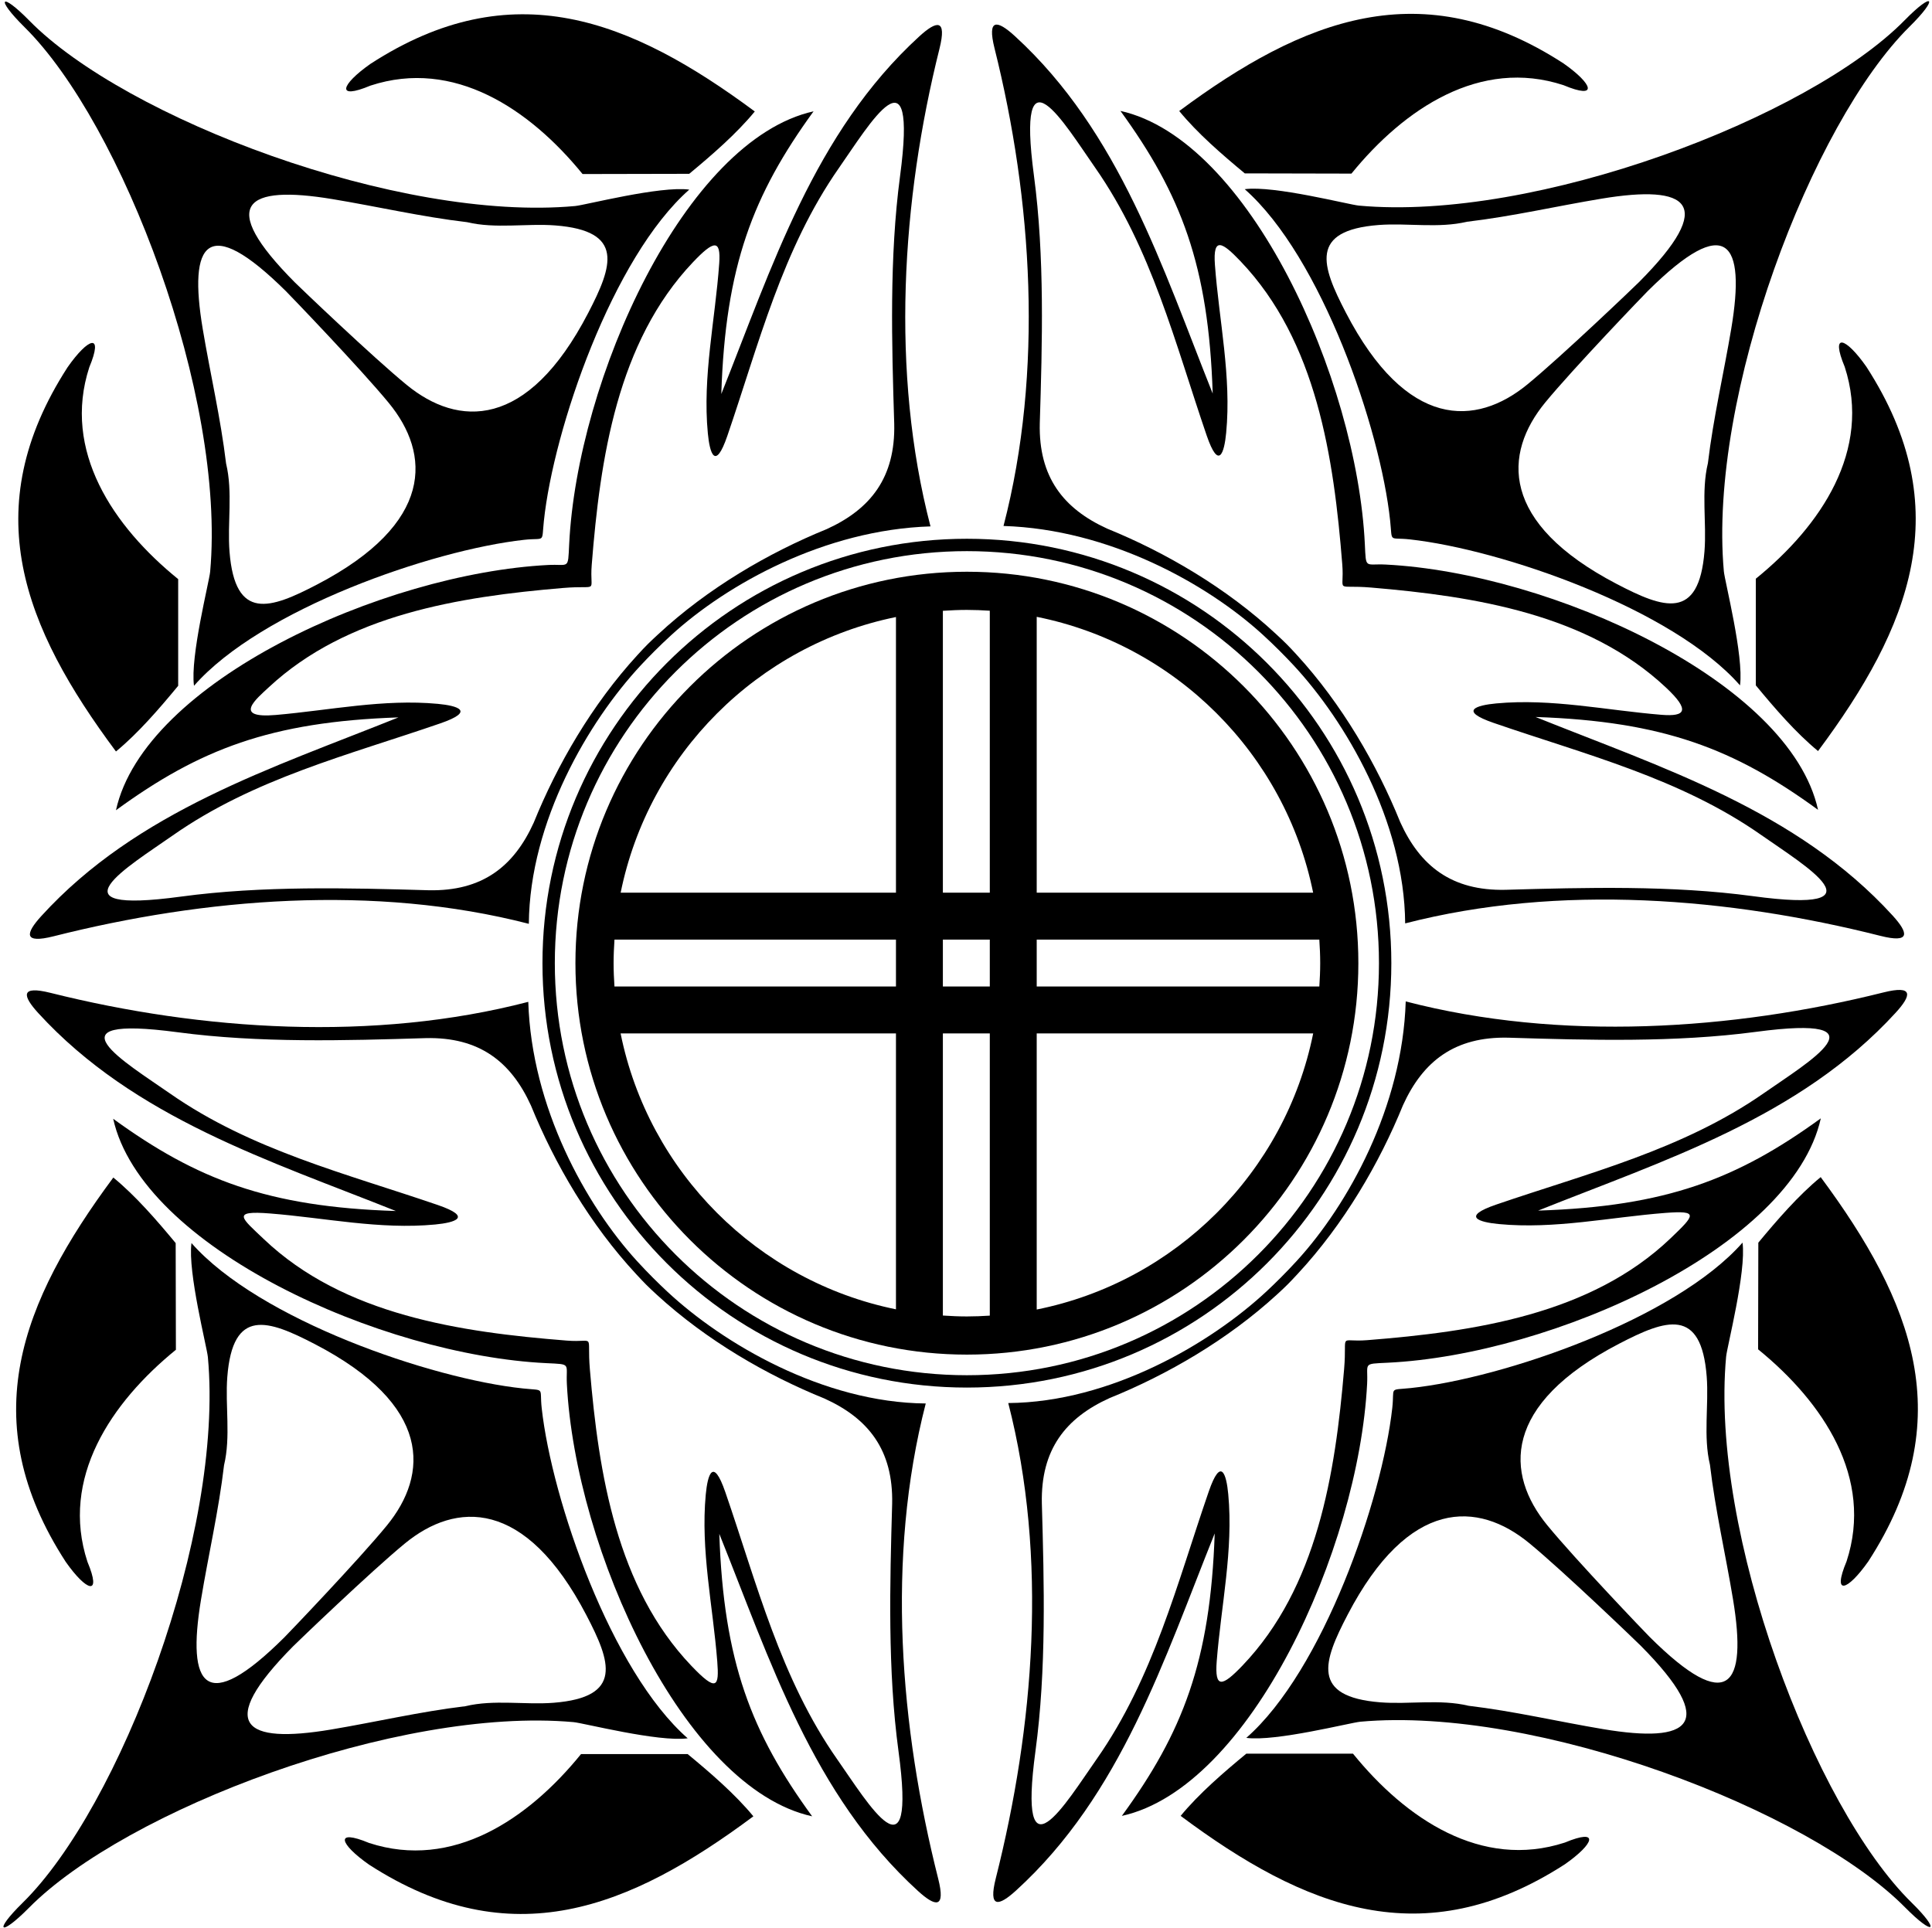 <?xml version="1.0" encoding="UTF-8"?>
<svg xmlns="http://www.w3.org/2000/svg" xmlns:xlink="http://www.w3.org/1999/xlink" width="482pt" height="481pt" viewBox="0 0 482 481" version="1.1">
<g id="surface1">
<path style=" stroke:none;fill-rule:nonzero;fill:rgb(0%,0%,0%);fill-opacity:1;" d="M 347.113 240.312 C 347.113 181.832 299.703 134.422 241.223 134.422 C 182.742 134.422 135.336 181.832 135.336 240.312 C 135.336 298.793 182.742 346.199 241.223 346.199 C 299.703 346.199 347.113 298.793 347.113 240.312 Z M 241.223 343.117 C 184.445 343.117 138.418 297.09 138.418 240.312 C 138.418 183.535 184.445 137.508 241.223 137.508 C 298 137.508 344.027 183.535 344.027 240.312 C 344.027 297.09 298 343.117 241.223 343.117 "/>
<path style=" stroke:none;fill-rule:nonzero;fill:rgb(0%,0%,0%);fill-opacity:1;" d="M 241.223 142.648 C 187.285 142.648 143.559 186.375 143.559 240.312 C 143.559 294.25 187.285 337.977 241.223 337.977 C 295.16 337.977 338.887 294.25 338.887 240.312 C 338.887 186.375 295.16 142.648 241.223 142.648 Z M 258.641 153.898 C 293.285 160.844 320.59 188.098 327.605 222.719 L 258.641 222.719 Z M 223.527 326.676 C 188.988 319.637 161.801 292.395 154.828 257.836 L 223.527 257.836 Z M 223.527 246.129 L 153.297 246.129 C 153.168 244.203 153.082 242.27 153.082 240.312 C 153.082 238.332 153.172 236.371 153.301 234.426 L 223.527 234.426 Z M 223.527 222.719 L 154.844 222.719 C 161.84 188.191 189.012 160.984 223.527 153.949 Z M 246.938 328.25 C 245.047 328.371 243.145 328.453 241.223 328.453 C 239.207 328.453 237.215 328.359 235.23 328.227 L 235.23 257.836 L 246.938 257.836 Z M 246.938 246.129 L 235.23 246.129 L 235.23 234.426 L 246.938 234.426 Z M 246.938 222.719 L 235.23 222.719 L 235.23 152.395 C 237.215 152.262 239.207 152.172 241.223 152.172 C 243.145 152.172 245.047 152.254 246.938 152.375 Z M 258.641 326.727 L 258.641 257.836 L 327.617 257.836 C 320.629 292.488 293.312 319.773 258.641 326.727 Z M 258.641 246.129 L 258.641 234.426 L 329.148 234.426 C 329.277 236.371 329.367 238.332 329.367 240.312 C 329.367 242.27 329.277 244.203 329.152 246.129 L 258.641 246.129 "/>
<path style=" stroke:none;fill-rule:nonzero;fill:rgb(0%,0%,0%);fill-opacity:1;" d="M 16.855 91.637 C -5.988 127.02 5.898 156.57 28.93 187.492 C 34.473 182.934 39.773 176.773 44.453 171.105 L 44.453 144.492 C 28.191 131.309 15.5 112.461 22.277 91.637 C 25.93 82.859 22.004 84.273 16.855 91.637 "/>
<path style=" stroke:none;fill-rule:nonzero;fill:rgb(0%,0%,0%);fill-opacity:1;" d="M 141.996 135.855 C 141.688 142.262 142.004 140.695 136.738 140.965 C 95.574 143.086 35.988 170.082 28.93 202.156 C 49.758 186.969 67.477 180.078 99.406 178.992 C 68.055 191.605 34.223 202.297 10.312 228.551 C 6.344 232.906 5.797 235.516 13.375 233.602 C 51.039 224.094 93.375 220.551 131.934 230.492 C 132.145 204.93 146.867 179.91 159.871 165.988 C 161.898 163.82 164.508 161.164 167.453 158.473 C 181.395 145.73 205.801 132.152 232.141 131.336 C 222.117 92.801 224.949 49.836 234.383 12.156 C 236.277 4.574 233.672 5.125 229.32 9.105 C 203.121 33.07 192.496 66.922 179.953 98.301 C 180.973 66.367 187.824 48.637 202.969 27.777 C 170.871 34.91 143.977 94.68 141.996 135.855 Z M 181.457 108.75 C 189.312 85.848 195.145 62.184 209.289 41.922 C 216.965 30.934 228.992 10.578 224.547 43.949 C 221.852 64.176 222.473 85.703 223.094 105.727 C 223.406 119.113 217.223 127.012 206.266 132.008 C 191.719 137.926 176.559 146.773 164.172 158.285 C 161.898 160.395 161.273 160.988 159.02 163.449 C 147.703 175.789 138.996 190.816 133.164 205.234 C 128.195 216.203 120.312 222.402 106.922 222.117 C 86.898 221.539 65.371 220.965 45.148 223.703 C 11.785 228.219 32.117 216.145 43.09 208.449 C 63.32 194.262 86.973 188.379 109.859 180.477 C 118.711 177.418 114.148 176.074 109.211 175.609 C 95.66 174.344 82.281 177.215 68.828 178.383 C 57.852 179.336 64.016 174.309 67.117 171.422 C 86.602 153.309 114.625 148.879 140.441 146.703 C 149.816 145.91 147.039 148.309 147.625 140.934 C 149.727 114.426 153.969 85.352 172.883 65.422 C 178.098 59.93 179.863 59.637 179.434 65.707 C 178.434 79.844 175.23 93.887 176.594 108.113 C 177.062 113.047 178.418 117.605 181.457 108.75 "/>
<path style=" stroke:none;fill-rule:nonzero;fill:rgb(0%,0%,0%);fill-opacity:1;" d="M 52.43 142.641 C 52.207 145.113 47.41 163.836 48.398 171.105 C 65.152 152.004 107.789 137.23 130.738 134.688 C 136.121 134.094 135.09 135.688 135.684 130.02 C 138.086 107.137 152.809 64.176 171.961 47.309 C 164.688 46.34 145.973 51.176 143.504 51.402 C 99.438 55.453 31.207 29.492 7.316 5.148 C 0.105 -2.195 -1.27 -0.531 6.137 6.793 C 30.461 30.852 56.379 98.715 52.43 142.641 Z M 82.93 49.676 C 94.152 51.531 105.152 54.098 116.531 55.434 C 123.641 57.137 131.395 55.691 138.543 56.246 C 155.945 57.59 152.793 66.43 146.758 78.059 C 131.543 107.387 114.246 106.504 101.465 96.035 C 92.926 89.043 74.582 71.488 73.586 70.484 C 53.961 50.762 61.34 46.105 82.93 49.676 Z M 71.367 72.684 C 72.371 73.68 89.965 91.984 96.977 100.512 C 107.473 113.27 108.391 130.562 79.094 145.844 C 67.477 151.902 58.645 155.074 57.262 137.672 C 56.695 130.523 58.121 122.77 56.406 115.66 C 55.043 104.285 52.457 93.289 50.578 82.074 C 46.961 60.488 51.602 53.102 71.367 72.684 "/>
<path style=" stroke:none;fill-rule:nonzero;fill:rgb(0%,0%,0%);fill-opacity:1;" d="M 92.434 21.355 C 113.242 14.535 132.121 27.188 145.34 43.422 L 171.949 43.367 C 177.609 38.672 183.758 33.359 188.305 27.809 C 157.336 4.84 127.758 -6.984 92.422 15.934 C 85.07 21.102 83.664 25.027 92.434 21.355 "/>
<path style=" stroke:none;fill-rule:nonzero;fill:rgb(0%,0%,0%);fill-opacity:1;" d="M 171.566 437.648 L 144.953 437.648 C 131.77 453.91 112.922 466.602 92.098 459.824 C 83.32 456.172 84.734 460.098 92.098 465.246 C 127.484 488.09 157.035 476.203 187.953 453.172 C 183.395 447.629 177.234 442.328 171.566 437.648 "/>
<path style=" stroke:none;fill-rule:nonzero;fill:rgb(0%,0%,0%);fill-opacity:1;" d="M 230.957 350.168 C 205.391 349.957 180.371 335.234 166.449 322.23 C 164.281 320.207 161.625 317.594 158.934 314.652 C 146.191 300.707 132.617 276.305 131.797 249.961 C 93.262 259.984 50.301 257.152 12.617 247.723 C 5.035 245.824 5.586 248.43 9.566 252.781 C 33.531 278.98 67.387 289.605 98.762 302.148 C 66.832 301.133 49.098 294.277 28.238 279.137 C 35.371 311.23 95.141 338.129 136.316 340.105 C 142.723 340.414 141.156 340.098 141.426 345.363 C 143.547 386.531 170.543 446.113 202.617 453.172 C 187.43 432.344 180.539 414.625 179.453 382.695 C 192.066 414.047 202.762 447.879 229.012 471.789 C 233.367 475.758 235.977 476.305 234.062 468.727 C 224.555 431.066 221.012 388.727 230.957 350.168 Z M 208.91 439.012 C 194.723 418.785 188.84 395.133 180.938 372.242 C 177.879 363.395 176.535 367.957 176.074 372.891 C 174.766 386.863 177.859 400.652 178.945 414.531 C 179.441 420.855 178.844 422.301 172.438 415.57 C 153.859 396.066 149.363 367.738 147.164 341.66 C 146.375 332.285 148.77 335.062 141.395 334.477 C 114.867 332.379 85.766 328.129 65.836 309.172 C 60.277 303.887 57.535 301.973 67.438 302.766 C 81.145 303.855 94.777 306.832 108.574 305.512 C 113.508 305.039 118.066 303.684 109.211 300.645 C 86.309 292.789 62.645 286.961 42.387 272.812 C 31.395 265.141 11.039 253.109 44.41 257.555 C 64.637 260.25 86.164 259.629 106.188 259.012 C 119.578 258.695 127.477 264.879 132.469 275.836 C 138.387 290.387 147.238 305.547 158.746 317.934 C 160.859 320.207 161.453 320.828 163.91 323.082 C 176.254 334.402 191.277 343.105 205.699 348.938 C 216.664 353.906 222.863 361.789 222.578 375.18 C 222.004 395.203 221.426 416.73 224.164 436.953 C 228.68 470.316 216.605 449.984 208.91 439.012 "/>
<path style=" stroke:none;fill-rule:nonzero;fill:rgb(0%,0%,0%);fill-opacity:1;" d="M 143.102 429.672 C 145.574 429.895 164.301 434.691 171.566 433.707 C 152.465 416.949 137.695 374.312 135.148 351.363 C 134.555 345.984 136.152 347.016 130.484 346.418 C 107.598 344.02 64.637 329.293 47.77 310.145 C 46.801 317.414 51.637 336.129 51.863 338.602 C 55.918 382.664 29.957 450.895 5.609 474.785 C -1.734 482 -0.07 483.371 7.254 475.965 C 31.312 451.645 99.176 425.727 143.102 429.672 Z M 50.137 399.172 C 51.992 387.953 54.559 376.953 55.895 365.57 C 57.598 358.461 56.156 350.711 56.707 343.559 C 58.051 326.156 66.891 329.309 78.52 335.344 C 107.848 350.559 106.969 367.855 96.496 380.637 C 89.504 389.176 71.949 407.52 70.945 408.52 C 51.223 428.145 46.566 420.766 50.137 399.172 Z M 116.125 425.695 C 104.746 427.059 93.75 429.648 82.535 431.527 C 60.949 435.141 53.562 430.5 73.145 410.734 C 74.141 409.73 92.445 392.141 100.973 385.125 C 113.734 374.629 131.027 373.711 146.305 403.008 C 152.363 414.625 155.535 423.461 138.133 424.84 C 130.984 425.406 123.23 423.98 116.125 425.695 "/>
<path style=" stroke:none;fill-rule:nonzero;fill:rgb(0%,0%,0%);fill-opacity:1;" d="M 43.883 336.766 L 43.828 310.152 C 39.133 304.492 33.824 298.344 28.27 293.797 C 5.301 324.77 -6.523 354.344 16.398 389.68 C 21.562 397.031 25.488 398.438 21.816 389.668 C 14.996 368.859 27.648 349.98 43.883 336.766 "/>
<path style=" stroke:none;fill-rule:nonzero;fill:rgb(0%,0%,0%);fill-opacity:1;" d="M 438.047 144.387 L 438.047 171 C 442.727 176.668 448.023 182.828 453.57 187.387 C 476.602 156.465 488.488 126.914 465.645 91.527 C 460.496 84.164 456.57 82.754 460.223 91.527 C 467 112.352 454.309 131.203 438.047 144.387 "/>
<path style=" stroke:none;fill-rule:nonzero;fill:rgb(0%,0%,0%);fill-opacity:1;" d="M 250.359 131.23 C 276.699 132.047 301.105 145.621 315.047 158.367 C 317.992 161.059 320.602 163.715 322.629 165.883 C 335.633 179.805 350.355 204.82 350.566 230.387 C 389.125 220.445 431.465 223.984 469.121 233.496 C 476.703 235.41 476.156 232.801 472.188 228.441 C 448.277 202.191 414.445 191.496 383.094 178.887 C 415.023 179.973 432.742 186.863 453.57 202.051 C 446.512 169.977 386.926 142.977 345.762 140.859 C 340.496 140.586 340.812 142.152 340.504 135.75 C 338.523 94.574 311.629 34.801 279.531 27.672 C 294.676 48.527 301.527 66.262 302.547 98.195 C 290.004 66.816 279.379 32.961 253.18 8.996 C 248.828 5.02 246.223 4.469 248.117 12.051 C 257.551 49.73 260.383 92.691 250.359 131.23 Z M 273.211 41.816 C 287.355 62.074 293.188 85.738 301.043 108.645 C 304.082 117.5 305.438 112.941 305.906 108.008 C 307.258 93.941 304.141 80.055 303.102 66.082 C 302.566 58.871 305.012 60.496 309.469 65.16 C 328.512 85.094 332.77 114.254 334.875 140.828 C 335.461 148.199 332.684 145.805 342.059 146.594 C 368 148.781 396.168 153.242 415.664 171.578 C 421.727 177.277 420.504 178.832 414.496 178.344 C 400.766 177.227 387.117 174.211 373.289 175.504 C 368.352 175.965 363.789 177.312 372.641 180.367 C 395.527 188.27 419.18 194.152 439.41 208.344 C 450.383 216.039 470.715 228.113 437.352 223.594 C 417.129 220.859 395.602 221.434 375.578 222.008 C 362.188 222.297 354.305 216.094 349.336 205.129 C 343.504 190.711 334.797 175.684 323.48 163.34 C 321.227 160.883 320.602 160.289 318.328 158.176 C 305.941 146.668 290.781 137.816 276.234 131.898 C 265.277 126.906 259.094 119.008 259.406 105.621 C 260.027 85.598 260.648 64.07 257.953 43.844 C 253.508 10.469 265.535 30.828 273.211 41.816 "/>
<path style=" stroke:none;fill-rule:nonzero;fill:rgb(0%,0%,0%);fill-opacity:1;" d="M 338.996 51.297 C 336.527 51.066 317.812 46.23 310.539 47.203 C 329.691 64.07 344.414 107.031 346.816 129.914 C 347.41 135.582 346.379 133.984 351.762 134.582 C 374.711 137.125 417.348 151.895 434.102 171 C 435.09 163.73 430.293 145.008 430.07 142.535 C 426.121 98.609 452.039 30.742 476.363 6.688 C 483.77 -0.637 482.395 -2.305 475.184 5.043 C 451.289 29.387 383.062 55.348 338.996 51.297 Z M 431.926 81.965 C 430.047 93.184 427.453 104.176 426.094 115.555 C 424.379 122.66 425.805 130.414 425.238 137.562 C 423.855 154.965 415.023 151.793 403.406 145.734 C 374.109 130.457 375.027 113.164 385.523 100.402 C 392.535 91.879 410.129 73.57 411.133 72.574 C 430.898 52.992 435.539 60.383 431.926 81.965 Z M 365.969 55.328 C 377.348 53.988 388.348 51.422 399.57 49.566 C 421.16 45.996 428.539 50.652 408.914 70.379 C 407.918 71.383 389.574 88.934 381.035 95.93 C 368.254 106.398 350.957 107.281 335.742 77.953 C 329.707 66.32 326.555 57.48 343.957 56.137 C 351.105 55.586 358.859 57.027 365.969 55.328 "/>
<path style=" stroke:none;fill-rule:nonzero;fill:rgb(0%,0%,0%);fill-opacity:1;" d="M 310.551 43.258 L 337.16 43.316 C 350.379 27.078 369.258 14.43 390.066 21.25 C 398.836 24.922 397.43 20.992 390.078 15.828 C 354.742 -7.09 325.164 4.734 294.195 27.699 C 298.742 33.254 304.891 38.566 310.551 43.258 "/>
<path style=" stroke:none;fill-rule:nonzero;fill:rgb(0%,0%,0%);fill-opacity:1;" d="M 390.402 459.719 C 369.578 466.496 350.73 453.805 337.547 437.539 L 310.934 437.539 C 305.266 442.223 299.105 447.52 294.547 453.066 C 325.465 476.098 355.016 487.984 390.402 465.141 C 397.766 459.988 399.18 456.066 390.402 459.719 "/>
<path style=" stroke:none;fill-rule:nonzero;fill:rgb(0%,0%,0%);fill-opacity:1;" d="M 341.074 345.254 C 341.344 339.992 339.777 340.309 346.184 340 C 387.359 338.02 447.129 311.125 454.262 279.027 C 433.402 294.172 415.668 301.023 383.738 302.043 C 415.113 289.496 448.969 278.875 472.934 252.676 C 476.914 248.324 477.465 245.719 469.883 247.613 C 432.199 257.047 389.238 259.879 350.703 249.855 C 349.883 276.195 336.309 300.602 323.562 314.543 C 320.875 317.484 318.219 320.098 316.051 322.125 C 302.129 335.129 277.109 349.852 251.543 350.062 C 261.488 388.621 257.945 430.957 248.438 468.617 C 246.523 476.199 249.133 475.652 253.488 471.68 C 279.738 447.773 290.434 413.941 303.047 382.59 C 301.961 414.52 295.07 432.238 279.883 453.066 C 311.957 446.008 338.953 386.422 341.074 345.254 Z M 301.562 372.137 C 293.66 395.023 287.777 418.676 273.59 438.906 C 265.895 449.879 253.82 470.211 258.336 436.848 C 261.074 416.625 260.496 395.098 259.922 375.074 C 259.637 361.684 265.836 353.801 276.801 348.828 C 291.223 342.996 306.246 334.293 318.59 322.977 C 321.047 320.723 321.641 320.098 323.754 317.824 C 335.262 305.438 344.113 290.277 350.031 275.727 C 355.023 264.773 362.922 258.59 376.312 258.902 C 396.336 259.52 417.863 260.141 438.09 257.445 C 471.461 253.004 451.105 265.031 440.113 272.703 C 419.855 286.852 396.191 292.684 373.289 300.539 C 364.434 303.574 368.992 304.93 373.926 305.402 C 387.867 306.738 401.641 303.688 415.492 302.621 C 423.902 301.977 422.859 303.133 416.828 308.91 C 396.895 327.996 367.703 332.266 341.105 334.371 C 333.73 334.953 336.125 332.18 335.336 341.555 C 333.133 367.68 328.625 396.066 309.961 415.574 C 304.859 420.906 303.016 421.312 303.551 414.461 C 304.637 400.57 307.738 386.77 306.426 372.785 C 305.965 367.848 304.621 363.285 301.562 372.137 "/>
<path style=" stroke:none;fill-rule:nonzero;fill:rgb(0%,0%,0%);fill-opacity:1;" d="M 476.891 474.68 C 452.547 450.785 426.582 382.559 430.637 338.492 C 430.863 336.02 435.699 317.309 434.73 310.035 C 417.863 329.188 374.902 343.91 352.016 346.312 C 346.348 346.906 347.945 345.875 347.352 351.258 C 344.805 374.207 330.035 416.844 310.934 433.598 C 318.199 434.582 336.926 429.789 339.398 429.566 C 383.324 425.617 451.188 451.535 475.246 475.859 C 482.57 483.266 484.234 481.891 476.891 474.68 Z M 399.965 431.418 C 388.746 429.539 377.754 426.949 366.375 425.59 C 359.27 423.875 351.516 425.297 344.367 424.73 C 326.965 423.352 330.137 414.52 336.195 402.902 C 351.473 373.605 368.766 374.523 381.527 385.02 C 390.055 392.031 408.359 409.625 409.355 410.629 C 428.938 430.395 421.551 435.035 399.965 431.418 Z M 411.555 408.41 C 410.551 407.414 392.996 389.07 386.004 380.531 C 375.531 367.746 374.652 350.453 403.98 335.234 C 415.609 329.203 424.449 326.047 425.793 343.453 C 426.344 350.602 424.902 358.355 426.605 365.465 C 427.941 376.844 430.508 387.844 432.363 399.066 C 435.934 420.656 431.277 428.035 411.555 408.41 "/>
<path style=" stroke:none;fill-rule:nonzero;fill:rgb(0%,0%,0%);fill-opacity:1;" d="M 466.105 389.574 C 489.023 354.234 477.195 324.66 454.23 293.691 C 448.676 298.238 443.367 304.387 438.672 310.043 L 438.617 336.656 C 454.852 349.875 467.504 368.754 460.684 389.562 C 457.012 398.332 460.938 396.926 466.105 389.574 "/>
</g>
</svg>
